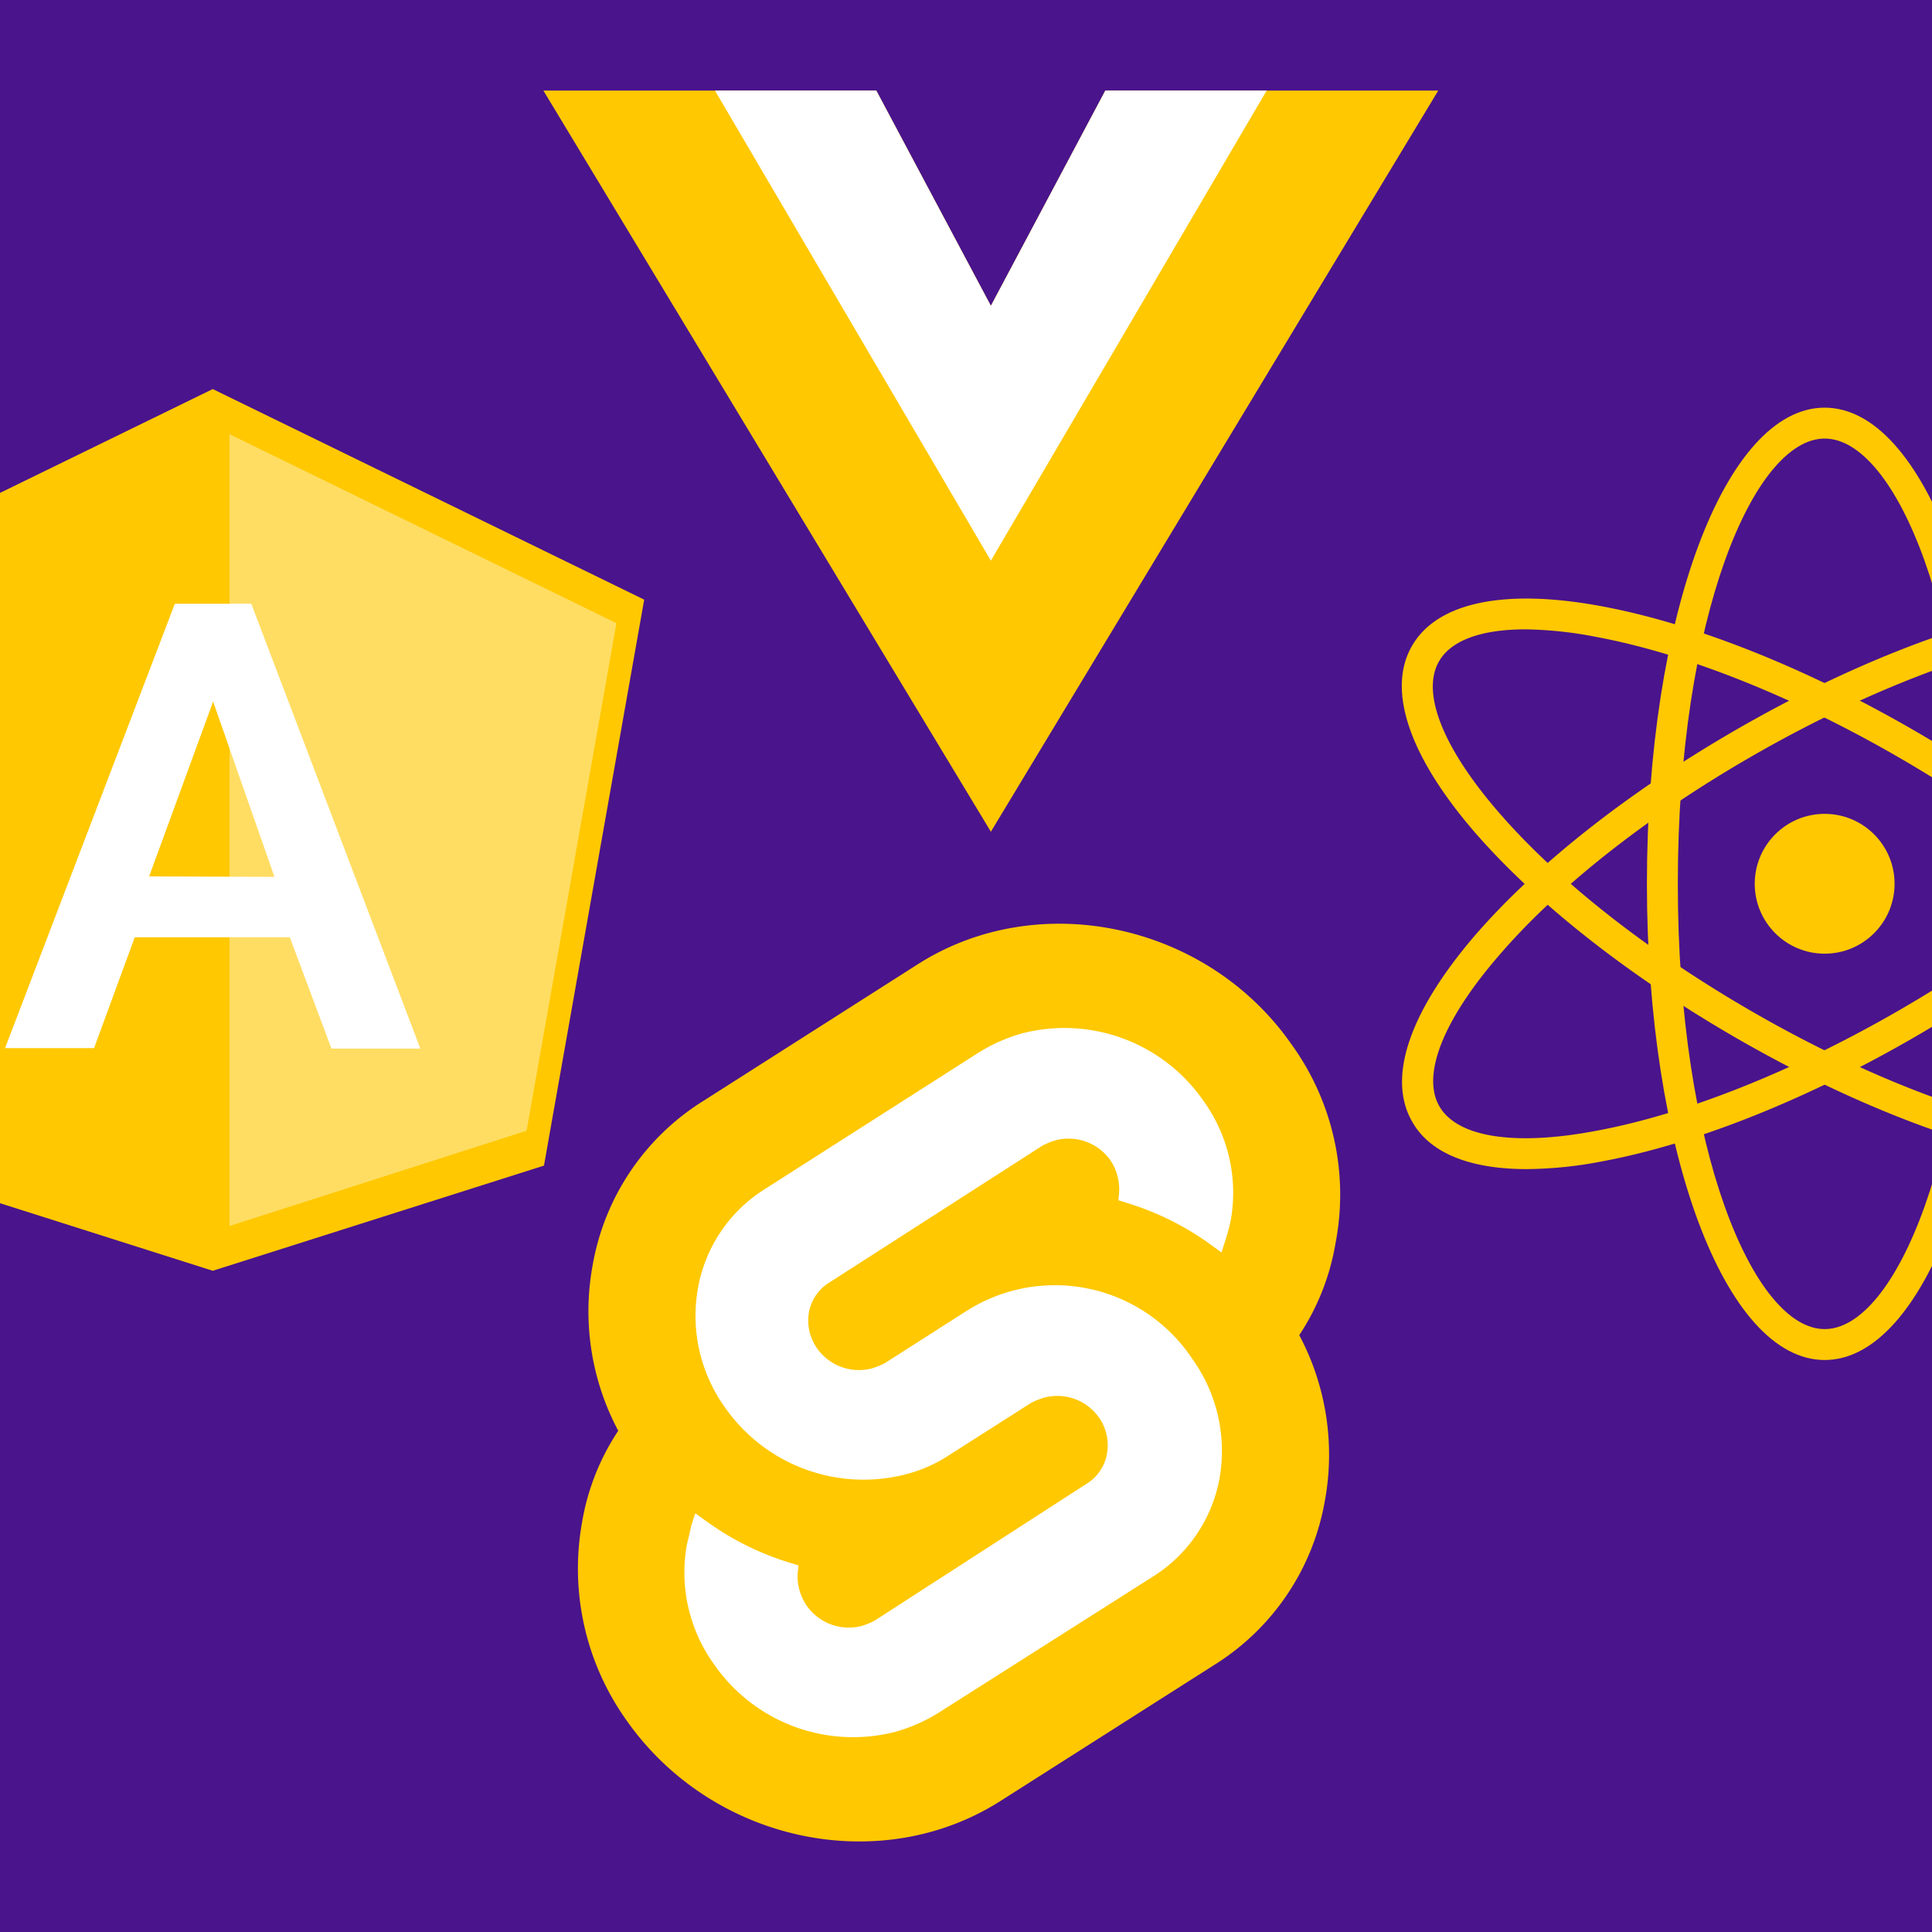 <svg id="Слой_1" data-name="Слой 1" xmlns="http://www.w3.org/2000/svg" viewBox="0 0 160 160"><defs><style>.cls-1{fill:#4a148c;}.cls-2{fill:#ffc800;}.cls-3{fill:#fff;}.cls-4{opacity:0.39;}</style></defs><rect class="cls-1" x="-28.42" y="-28" width="1497" height="226"/><polygon class="cls-2" points="119.11 7.5 82.06 68.88 45 7.5 72.57 7.5 82.06 25.33 91.54 7.5 119.11 7.5"/><polygon class="cls-3" points="104.9 7.5 82.06 46.43 59.21 7.5 72.57 7.5 82.06 25.33 91.54 7.5 104.9 7.5"/><path class="cls-2" d="M107,86.55c-7-10.11-21-13.07-31-6.69L58.22,91.19a20.1,20.1,0,0,0-9.14,13.59,21.06,21.06,0,0,0,2.12,13.71,19.55,19.55,0,0,0-3,7.6,21.63,21.63,0,0,0,3.67,16.36c7.08,10.11,21,13.07,31,6.69l17.71-11.27a20.08,20.08,0,0,0,9.14-13.58,21.1,21.1,0,0,0-2.12-13.72,19.66,19.66,0,0,0,3-7.6A21.21,21.21,0,0,0,107,86.55"/><path class="cls-3" d="M74.19,143.41a14,14,0,0,1-15.07-5.6A13,13,0,0,1,56.87,128c.13-.58.26-1.1.38-1.68l.33-1,.9.65a23.47,23.47,0,0,0,7,3.47l.65.2-.07.64a4.31,4.31,0,0,0,.71,2.64,4.26,4.26,0,0,0,4.57,1.74,6,6,0,0,0,1.1-.45L90,122.87a3.65,3.65,0,0,0,1.67-2.45,4,4,0,0,0-.64-3,4.22,4.22,0,0,0-4.57-1.67,6,6,0,0,0-1.1.45l-6.76,4.31A11.9,11.9,0,0,1,75,122.1,14,14,0,0,1,60,116.5a13,13,0,0,1-2.19-9.86,12.19,12.19,0,0,1,5.54-8.17L81,87.2a13.82,13.82,0,0,1,3.61-1.61,14,14,0,0,1,15.07,5.6,13,13,0,0,1,2.25,9.85c-.13.58-.26,1.1-.45,1.68l-.32,1-.9-.65a23.52,23.52,0,0,0-7-3.47l-.64-.2.06-.64a4.3,4.3,0,0,0-.7-2.64,4.24,4.24,0,0,0-4.58-1.68,5.93,5.93,0,0,0-1.09.45L68.72,106.19A3.66,3.66,0,0,0,67,108.64a4,4,0,0,0,.65,3,4.23,4.23,0,0,0,4.57,1.68,5.93,5.93,0,0,0,1.09-.45l6.76-4.32a13.65,13.65,0,0,1,18.68,4,13.06,13.06,0,0,1,2.25,9.86,12.19,12.19,0,0,1-5.54,8.17L77.8,141.8a13.82,13.82,0,0,1-3.61,1.61"/><path class="cls-2" d="M151.11,112.63c-8.25,0-14.72-17.32-14.72-39.44s6.47-39.43,14.72-39.43,14.72,17.32,14.72,39.43S159.37,112.63,151.11,112.63Zm0-76.31c-5.87,0-12.16,14.82-12.16,36.87s6.29,36.88,12.16,36.88,12.16-14.82,12.16-36.88S157,36.32,151.11,36.32Z"/><path class="cls-2" d="M126.42,96.82c-4.69,0-8-1.33-9.46-3.91-2.09-3.61-.29-9,5.06-15.29,5.07-5.91,12.78-12,21.73-17.17s18.09-8.8,25.74-10.23c8.09-1.52,13.69-.36,15.78,3.26s.28,9-5.07,15.29c-5.06,5.91-12.78,12-21.73,17.17s-18.09,8.8-25.74,10.23A34,34,0,0,1,126.42,96.82Zm49.46-44.7a32.76,32.76,0,0,0-5.92.61c-7.37,1.38-16.22,4.91-24.93,9.93S128.85,73.59,124,79.29c-4.53,5.28-6.28,9.78-4.79,12.34s6.25,3.31,13.08,2c7.37-1.38,16.23-4.91,24.93-9.93S173.38,72.8,178.26,67.1c4.52-5.28,6.27-9.78,4.79-12.34C182.05,53,179.53,52.12,175.88,52.12Z"/><path class="cls-2" d="M175.8,96.82a34.13,34.13,0,0,1-6.31-.65c-7.65-1.43-16.79-5.06-25.74-10.23S127.09,74.68,122,68.77c-5.35-6.25-7.15-11.68-5.06-15.29s7.69-4.78,15.77-3.26c7.65,1.43,16.79,5.06,25.74,10.23s16.67,11.26,21.73,17.17c5.35,6.25,7.15,11.68,5.07,15.29C183.78,95.49,180.5,96.82,175.8,96.82Zm-49.46-44.7c-3.64,0-6.16.9-7.16,2.64-1.49,2.56.26,7.06,4.79,12.34,4.88,5.7,12.36,11.6,21.06,16.63s17.56,8.55,24.93,9.93c6.84,1.28,11.61.54,13.09-2s-.27-7.06-4.79-12.34c-4.88-5.7-12.36-11.6-21.07-16.63s-17.56-8.55-24.93-9.93A32.67,32.67,0,0,0,126.34,52.12Z"/><circle class="cls-2" cx="151.11" cy="73.19" r="5.79"/><polygon class="cls-2" points="53.35 49.66 45.05 96.53 17.62 105.24 -9.81 96.53 -18.11 49.66 17.62 32.22 53.35 49.66"/><g class="cls-4"><polygon class="cls-3" points="19.01 101.53 43.61 93.64 51.05 51.61 19.01 35.96 19.01 101.53"/></g><path class="cls-3" d="M14.48,50h6.33l14,36.84H27.45L24,77.62H11.16L7.79,86.8H.42Zm8.25,22.62L17.65,58.1l-5.3,14.48Z"/></svg>